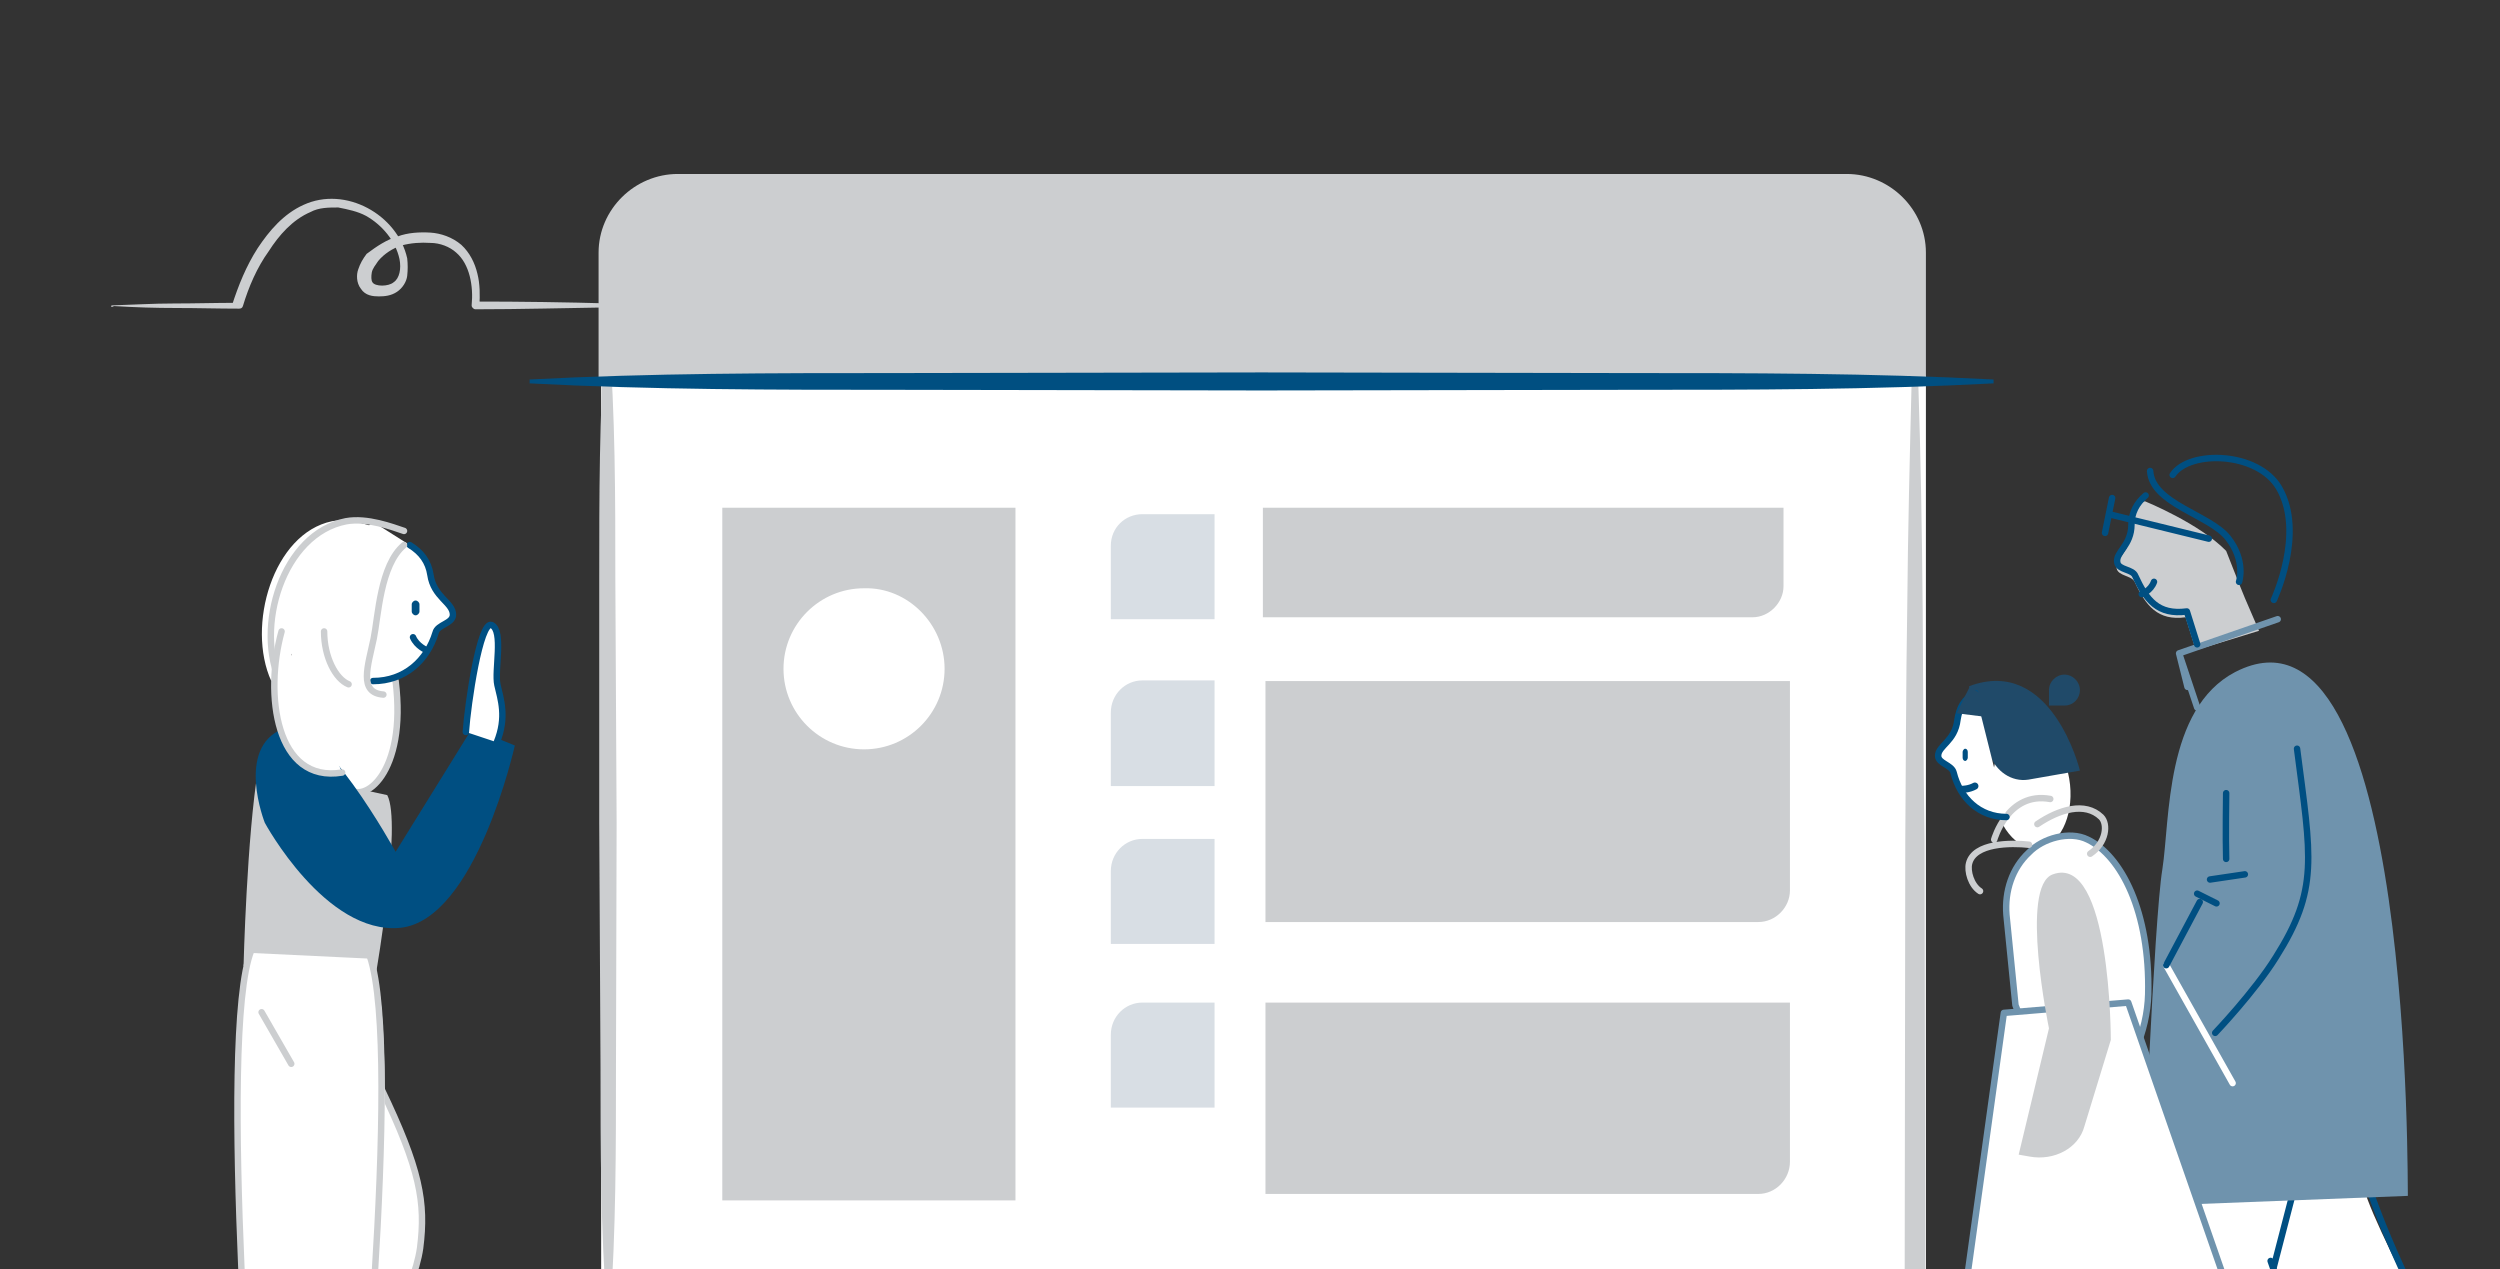 <svg id="Layer_1" xmlns="http://www.w3.org/2000/svg" viewBox="0 0 388 197"><rect x="0" y="0" width="388" height="197" fill="#333333" stroke="none"/><style>.st0{fill:#fff}.st1{fill:#CCCED0}.st2{fill:#CCCED0}.st5{fill:#D8DEE4}.st7,.st8{fill:none;stroke:#CCCED0;stroke-linecap:round;stroke-linejoin:round}.st8{stroke:#004f82}.st9{fill:#004f82}.st10{fill:none;stroke:#6F93AD;stroke-linecap:round;stroke-linejoin:round}.st12{fill:#204A69}</style><path class="st0" d="M51 120l-6-14.3 1-14.4L57.9 81l5.7 3.6 1.1 5.4-3.9 12.9.9 7-5.4 10.9-4.6 3.1-.7-3.9z"/><ellipse transform="rotate(-5.957 315.248 122.371)" class="st0" cx="315.3" cy="122.4" rx="6" ry="9.3"/><path class="st0" d="M93.3 58.3h205.6v146H93.3v-146z"/><path class="st1" d="M17.3 47.4c3.3-.1 6.4-.3 9.7-.3s6.4-.1 9.7-.1l-.7.4c1-3.1 2.2-6.1 4-8.9 1.8-2.7 4-5.3 7.1-6.7 6.5-3 14.6 1.5 16.1 8.3.1.9.1 1.8 0 2.7s-.7 1.9-1.6 2.5c-.9.6-1.9.7-2.8.7s-2.1-.1-2.8-1.2c-.7-.9-.7-2.2-.4-3 .3-.9.7-1.6 1.3-2.4 1.6-1.2 3.1-2.2 4.8-2.7 1.6-.6 3.4-.7 5.1-.6 1.6.1 3.4.7 4.8 1.9 1.3 1.2 2.1 2.8 2.5 4.5.4 1.6.4 3.3.3 5l-.6-.7c7 0 14 .1 21 .3.1 0 .3.1.3.3s-.1.3-.3.3c-7 .1-14 .3-21 .3-.3 0-.6-.3-.6-.6.3-3-.3-6.4-2.4-8.2-1-.9-2.5-1.5-4-1.5-1.5-.1-3 0-4.5.4-1.3.4-2.7 1.3-3.6 2.4-.4.6-.9 1.2-1 1.8s-.1 1.2.1 1.5c.4.7 2.5.7 3.3 0 .9-.6 1.2-2.1.9-3.6-.6-2.8-2.7-5.3-5.2-6.7-1.3-.7-2.8-1-4.3-1.3-1.5 0-3 0-4.3.7-2.8 1.2-4.9 3.6-6.5 6.1-1.8 2.5-3.1 5.5-4 8.5-.1.3-.3.4-.6.4-3.3 0-6.4-.1-9.7-.1s-6.4-.1-9.7-.3c-.4.2-.5.2-.4-.1-.1.1 0 0 0 0"/><path class="st0" d="M94.1 203.5l-.2-151.6"/><path class="st1" d="M94.2 203.5c-1-12.6-1-25.3-1-37.9l-.2-37.9V89.8c0-12.6 0-25.3.9-37.9h.6c1 12.6 1 25.3 1 37.9l.2 37.9-.1 37.9c0 12.6 0 25.3-.9 37.9h-.5z"/><path class="st0" d="M297.9 58.7v142.9H121.7"/><path class="st1" d="M297.7 58.8c.4 11.9.6 24 .7 35.9s.1 24 .3 35.9l.1 72v1.7h-1.6l-43.9.2-43.9-.2-43.9-.2c-14.6-.2-29.3-.3-43.9-1.2v-.8c14.6-.9 29.3-1.1 43.9-1.2l43.9-.2 43.9-.2 43.9.2-1.6 1.7.1-72c.1-11.9.1-24 .3-35.9.1-11.9.4-24 .7-35.9h.9v.2h.1z"/><path class="st2" d="M92.9 58.7V39.2c0-6.7 5.6-12.2 12.3-12.2h181.4c6.7 0 12.3 5.5 12.3 12.2v19.4h-206v.1z"/><path d="M309.4 58.7h-227" fill="#ddf8ff"/><path d="M309.4 59.5c-18.9 1-37.8 1-56.8 1l-56.8.1-56.8-.1c-18.9 0-37.8 0-56.8-1v-.6c18.9-1 37.8-1 56.8-1l56.8-.1 56.8.1c18.9 0 37.8 0 56.8 1v.6z" fill="#004f81"/><path class="st1" d="M112.1 186.3h45.5V78.8h-45.5m159.9 17h-76v-17h80.8V91c0 2.5-2.2 4.8-4.8 4.8"/><path class="st5" d="M188.7 96.1h-16.3V84.7c0-2.8 2.2-4.9 4.9-4.9h11.2v16.3h.2z"/><path class="st1" d="M272.9 185.3h-76.5v-29.7h81.4v24.7c0 2.7-2.2 5-4.9 5"/><path class="st5" d="M188.7 171.9h-16.3v-11.3c0-2.8 2.2-5 4.9-5h11.2v16.3h.2zm0-25.4h-16.3v-11.3c0-2.8 2.2-5 4.9-5h11.2v16.3h.2z"/><path class="st1" d="M272.9 143.1h-76.5v-37.4h81.4v32.5c0 2.6-2.2 4.9-4.9 4.9"/><path class="st5" d="M188.7 122h-16.3v-11.4c0-2.8 2.2-5 4.9-5h11.2V122h.2z"/><path class="st0" d="M146.6 103.8c0 6.9-5.6 12.5-12.5 12.5s-12.5-5.6-12.5-12.5 5.6-12.5 12.5-12.5c6.8-.2 12.5 5.6 12.5 12.5"/><path d="M.1 237.3c34.1-.7 68.3-.8 102.4-1l102.4-.1 102.4.3 51.2.3 25.6.1 25.6.3c.1 0 .3.3.3.5s-.1.5-.3.5l-25.7.3-25.6.1-51.2.3-102.4.1-102.2-.1c-34.1-.1-68.3-.3-102.4-1 0 0-.1-.1-.1-.3-.1-.1 0-.3 0-.3" fill="#e9eff4"/><path class="st1" d="M340.8 100.9l-1.6-5.1c-4.3.6-6.2-1.8-7.9-5.5-.5-1-2.6-.9-2.8-2.1-.2-1.6 2.3-2.7 2.2-5.9 0-1.8.3-4.2 2.2-4.5 0 0 8.4 3.4 12.6 7.7 1.9 4.9 2.9 7.3 2.9 7.3l2.2 5.1-9.8 3z"/><path class="st0" d="M103.9 65.7c0 1.2-1.1 2.2-2.3 2.2s-2.3-1-2.3-2.2 1.1-2.2 2.3-2.2 2.3 1 2.3 2.2M59.2 169c6 12.5 6.9 17.6 6 24.7-1 7.1-7.3 16.5-7.3 16.5"/><path class="st7" d="M59.2 169c6 12.5 6.9 17.6 6 24.7-1 7.1-7.3 16.5-7.3 16.5"/><path class="st2" d="M40.1 119.1c-1.8 10.7-2.3 30.8-2.3 30.8l20.6.9s4-23.1 1.7-27.4"/><path class="st0" d="M61.4 105.7c1.8 14.4-5.1 19.3-7.4 16.5"/><path class="st7" d="M61.4 105.7c1.8 14.4-5.1 19.3-7.4 16.5"/><path class="st0" d="M63.6 84.6c1.8 1.1 2.9 2.6 3.2 4.6.5 3.5 3.5 4.3 3.5 6.2 0 1.4-2.4 1.5-2.7 2.8-1.3 4.3-4.8 7.5-9.7 7.5"/><path class="st8" d="M63.6 84.6c1.8 1.1 2.9 2.6 3.2 4.6.5 3.5 3.5 4.3 3.5 6.2 0 1.4-2.4 1.5-2.7 2.8-1.3 4.3-4.8 7.5-9.7 7.5m6.2-6.8c.6 1.4 2.1 2 2.1 2"/><path class="st9" d="M64.5 95.5c-.3 0-.6-.3-.6-.6v-1.1c0-.3.3-.6.6-.6s.6.3.6.6v1.1c0 .3-.3.6-.6.6m-20.6 17.6c5.7-2.4 17.5 19.1 17.5 19.1L73.3 113l6.6 2.7s-6 27.1-17.8 28.3c-11.6 1.1-21-16.3-21-16.3s-4.6-11.6 2.8-14.6"/><path class="st0" d="M27.2 224.8l12-15.4.7 28.7z"/><path class="st0" d="M39 147.9c-5.5 13.4.9 90.2.9 90.2h15.5s7.8-73.8 2.4-89.3"/><path class="st7" d="M39 147.5c-5.3 13.2.9 88.7.9 88.7H55s7.6-72.5 2.4-87.8m5.3-63.8c-3.7 3.1-4 11.1-4.7 14.5-.9 4.3-2.4 8.4 1.5 8.7"/><path class="st0" d="M42.1 105.7c-3.9-8.6.3-22.9 9.4-24.8 3-.6 6.6.9 8.3 1.5"/><path class="st7" d="M43.6 106.2c-4.2-8.8.3-23.4 10.1-25.3 3.3-.6 7.2.9 9 1.5M37.5 211.2l-10.3 13.6L40 238.1"/><path class="st0" d="M72.3 113.6c.3-4.4 2.2-17.3 4-16.6 1.9.9.4 7.1.9 9.3.5 2.2 1.5 5-.1 8.9"/><path class="st8" d="M72.3 113.6c.3-4.4 2.2-17.3 4-16.6 1.9.9.4 7.1.9 9.3.5 2.2 1.5 5-.1 8.9"/><path class="st0" d="M50.2 98c0 3.8 1.4 7 2.9 7.7"/><path class="st7" d="M50.3 98c0 4 1.8 7.4 3.8 8.2m-13.5 50.9l4.6 8"/><path class="st0" d="M43.7 98c-2.7 9.8-.9 23.6 9.4 21.9"/><path class="st7" d="M43.7 98c-2.7 9.8-.9 23.6 9.4 21.9"/><path class="st0" d="M311.4 142l1.4 14s7.9 19.8 1.4 12.3c8.7 9.9 18.9-2.4 19.2-14 .3-12.8-4.2-21.5-9.4-24-2.8-1.4-7-.2-9.1 2-2.6 2.4-3.8 6-3.5 9.7"/><path class="st10" d="M311.4 142l1.4 14s7.9 19.8 1.4 12.3c8.7 9.9 18.9-2.4 19.2-14 .3-12.8-4.2-21.5-9.4-24-2.8-1.4-7-.2-9.1 2-2.6 2.4-3.8 6-3.5 9.7z"/><path class="st7" d="M318.2 124c-6.6-1.2-8.7 6.3-8.7 6.3m5.4.8c-2.8-.3-8.5-.3-9.3 2.9-.3 1.2.3 3.4 1.7 4.3m8.9-10.4c3.4-2.3 7.4-3.5 9.9-1.1 1.1 1.1.8 4-1.7 5.7"/><path class="st0" d="M342.4 237.1l10.4-40.2s14.3 28.8 22.3 38.3l9.9-14.8s-18-31.6-18.5-37.6l-30.3 2.3-9.5 50.1 15.7 1.9z"/><path class="st8" d="M365.3 170.9c-1.9 12.9 19.7 49.5 19.7 49.5l-9.9 14.8s-18.9-27.8-22.7-39.5"/><path class="st8" d="M336.2 186.7l-9.5 48.5 15.7 1.9 14.9-57.5"/><path d="M346.9 104.3c-10.9 5.7-10.1 22.9-11.3 30.6-1.3 7.8-3.1 52.3-3.1 52.3l41.2-1.6c-.1 0 1.1-95.7-26.8-81.3" fill="#6F93AD"/><path class="st2" d="M309.4 190.1l-7 40.9c-.1 1.2-1.1 2.1-2.3 2.3-2 .3-5 1.2-5 3.8 0 .6 5.2.9 9.2 1.1 2.6 0 5-1.7 5.7-4.4l11.9-40"/><path class="st2" d="M319 195.5l22.4 34.9c.7 1.1.6 2.4-.1 3.3-1.3 1.7-3 4.5-1.2 6.3.4.5 4.5-3 7.6-5.9 2.1-1.8 2.5-4.8 1.3-7.2l-18.1-37.7"/><path class="st12" d="M305.6 106.5l3.2 10.5c.9 2.7 3.4 4.4 6 4l8-1.4c0-.1-4.4-17.9-17.2-13.1"/><path class="st8" d="M334.3 90.3c-.5 1.4-1.9 1.9-1.9 1.9"/><path class="st0" d="M311 157.2l-8.3 59.8 46.9-5.9-19.3-55.5-19.3 1.6z"/><path class="st10" d="M311 157.2l-8.3 59.8 46.9-5.9-19.3-55.5-19.3 1.6z"/><path class="st2" d="M318.6 135.7c-5.2 1.8-.6 23.9-.6 23.9l-4.7 19.6 1.7.3c3.8.7 7.6-1.3 8.5-4.7l4.1-13.4c0-.1 0-29-9-25.7"/><path class="st8" d="M356.5 116.2c2.2 17 3.4 21.8-3.3 32.4-3.3 5.3-9.4 11.7-9.4 11.7m1.7-37.2s-.1 7.1 0 10.2m-2.5 3.2l5.4-.8m-7.4 3l3 1.5"/><path d="M336.2 149.8l10.3 18.3" fill="none" stroke="#fff" stroke-linecap="round" stroke-linejoin="round"/><path class="st8" d="M341.4 140l-5.2 9.8m6.6-66.2l-15.5-3.8m.5-2.5l-1.1 5.4m7-9.6c.3 5.1 9.3 6.8 12.1 10.4 2.8 3.6 1.7 6.8 1.7 6.8"/><path class="st8" d="M337.2 73.7c2.6-3.9 13.2-3.6 16.5 2 4.1 7-.8 17.4-.8 17.4"/><path class="st10" d="M341 109.8l-2.8-8.4 15.3-5.3-15.3 5.3 1.3 5.2"/><path class="st8" d="M333 76.9c-1.4 1.2-2.2 2.7-2.2 4.5 0 3.3-2.5 4.3-2.2 5.9.2 1.2 2.4 1 2.8 2.1 1.7 3.7 3.5 6.1 8 5.5l1.6 5.1"/><path class="st12" d="M320.4 109.5H318v-2.4c0-1.3 1.1-2.4 2.4-2.4s2.4 1.1 2.4 2.4-1 2.4-2.4 2.4"/><path class="st0" d="M306.6 107.6c-1.9.9-2.5 2.3-2.8 4.1-.4 3.4-3 4-3 5.6 0 1.2 2.1 1.4 2.4 2.6 1 4 4 6.9 8.2 6.9"/><path class="st8" d="M306.6 107.6c-1.9.9-2.5 2.3-2.8 4.1-.4 3.4-3 4-3 5.6 0 1.2 2.1 1.4 2.4 2.6 1 4 4 6.9 8.2 6.9"/><path d="M306.5 122c-.9.5-1.9.5-1.9.5" fill="none" stroke="#004f82" stroke-width="1.105" stroke-linecap="round" stroke-linejoin="round"/><path class="st12" d="M305.7 106.6c-.9 1.7-2 4.1-2 4.1l4.8.6-.2-3.1-2.6-1.6"/><path class="st9" d="M305 118.1c.2 0 .4-.3.4-.5v-.9c0-.3-.2-.5-.4-.5s-.4.3-.4.5v.9c0 .3.2.5.4.5"/></svg>